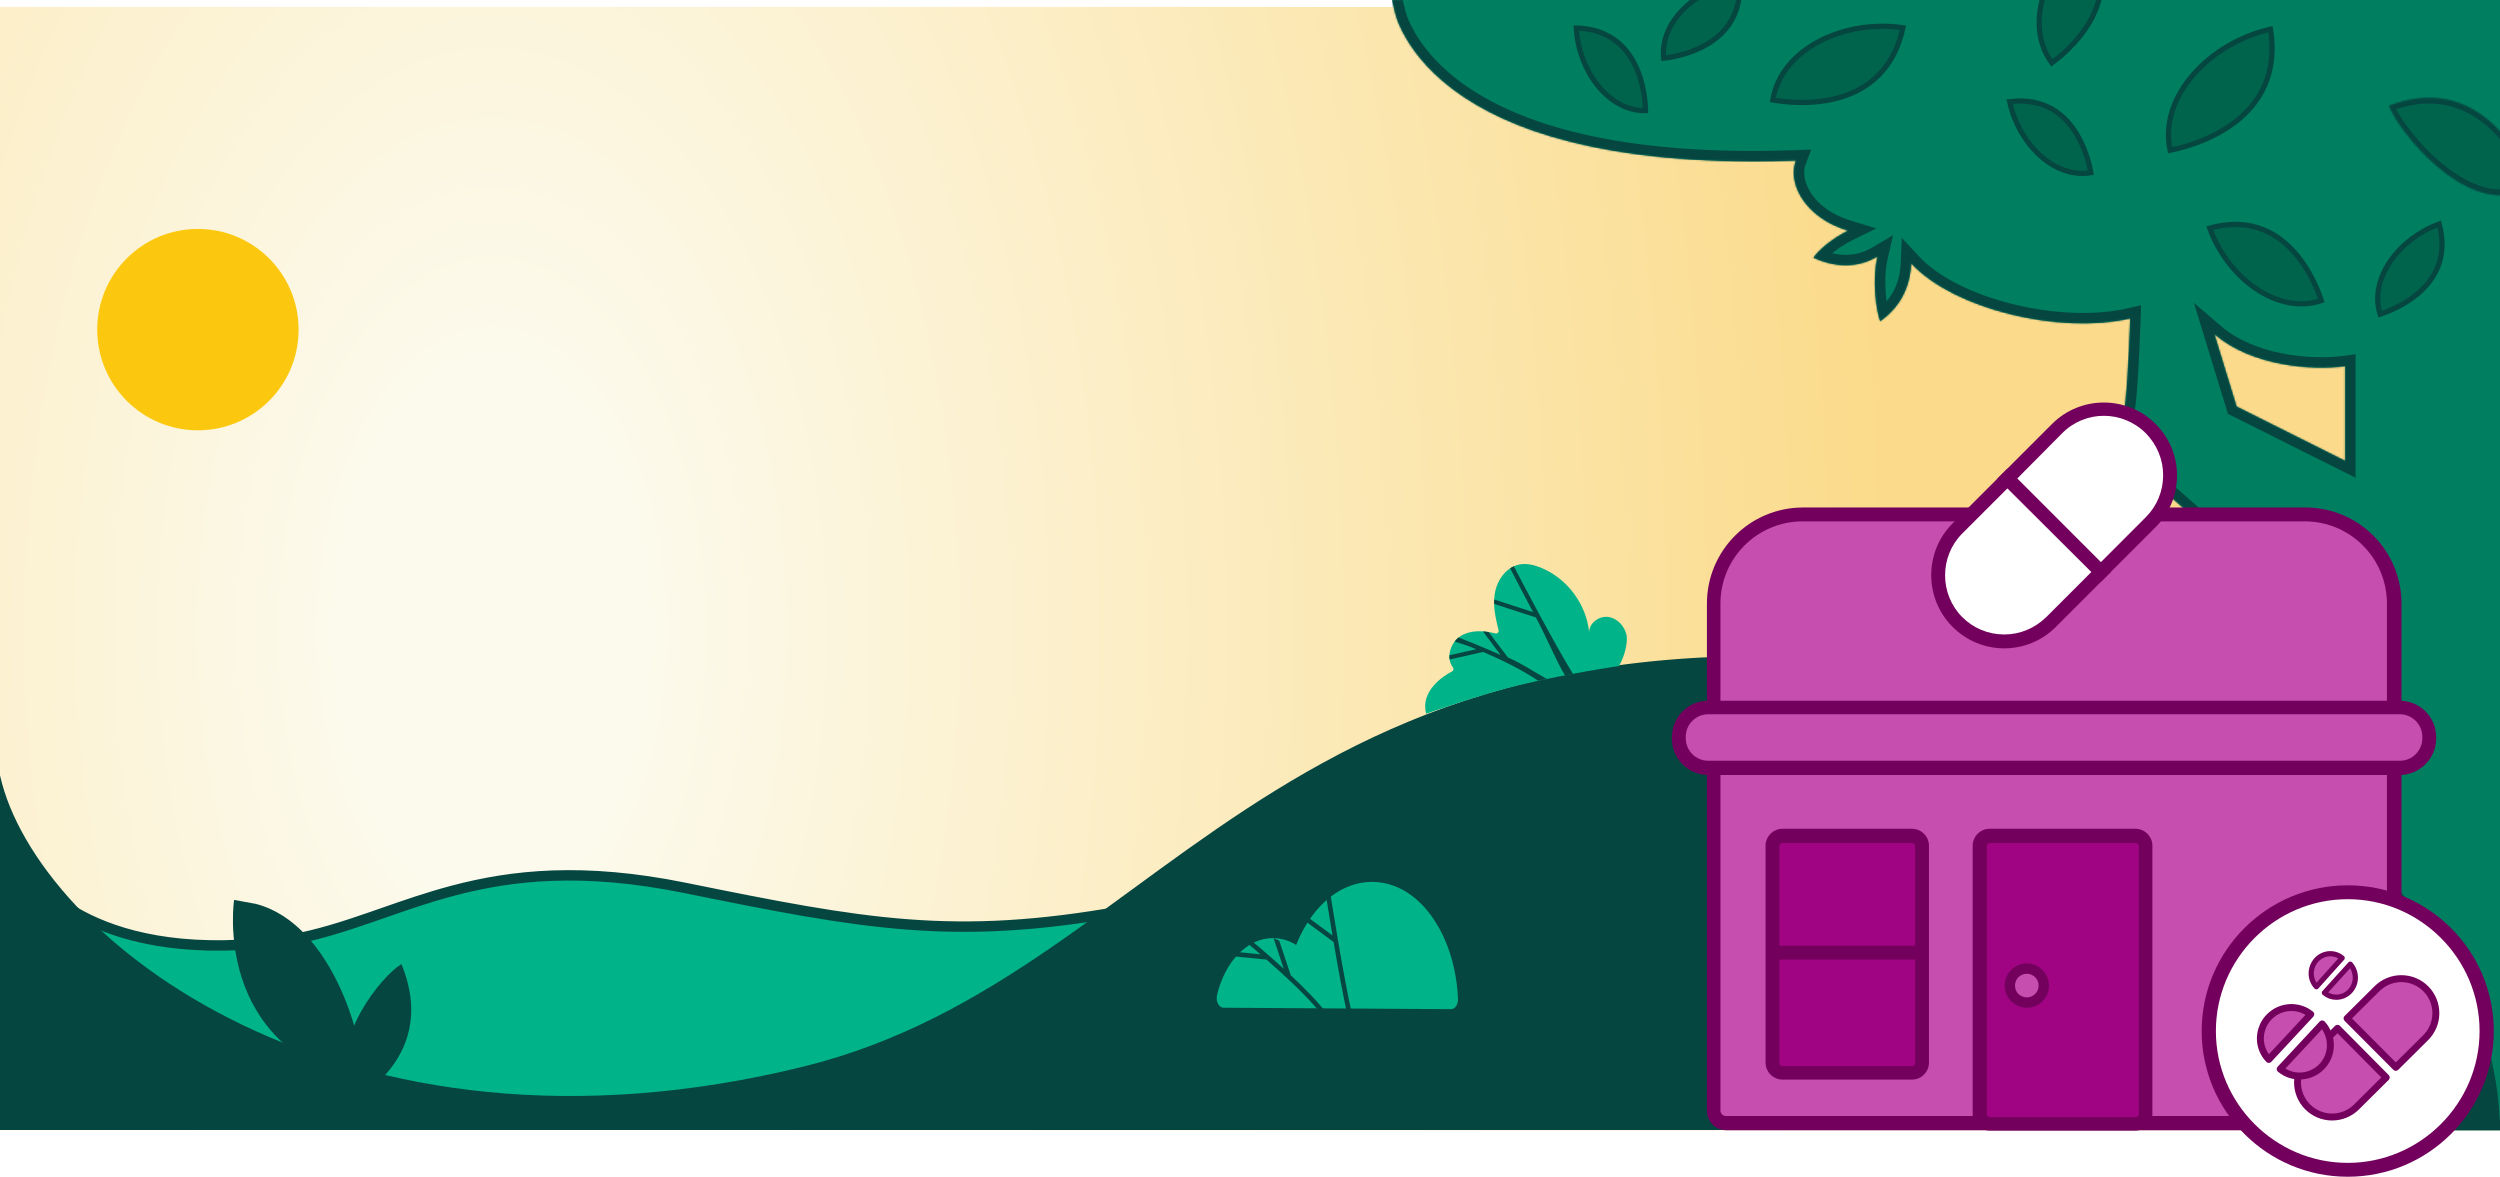 <svg width="1440" height="678" viewBox="0 0 1440 678" fill="none" xmlns="http://www.w3.org/2000/svg">
<g filter="url(#filter0_d_6508_731)">
<rect x="-1" width="1441" height="647" fill="url(#paint0_diamond_6508_731)"/>
</g>
<mask id="path-2-inside-1_6508_731" fill="white">
<path d="M1177.65 165.763C1177.65 165.763 1200.31 169.327 1202.74 149.326C1197.05 148.76 1179.26 152.599 1177.81 162.895"/>
</mask>
<path d="M1177.65 165.763C1177.65 165.763 1200.31 169.327 1202.74 149.326C1197.05 148.76 1179.26 152.599 1177.81 162.895" fill="#00644C"/>
<path d="M1202.74 149.326L1205.87 150.136L1206.27 146.869L1202.51 146.496L1202.74 149.326ZM1177.65 165.763C1177.67 168.566 1177.68 168.566 1177.68 168.566C1177.68 168.566 1177.68 168.567 1177.68 168.567C1177.68 168.567 1177.69 168.568 1177.69 168.568C1177.7 168.569 1177.71 168.571 1177.72 168.572C1177.73 168.575 1177.76 168.579 1177.79 168.583C1177.85 168.592 1177.93 168.603 1178.03 168.616C1178.24 168.642 1178.52 168.675 1178.88 168.708C1179.58 168.774 1180.58 168.841 1181.77 168.853C1184.13 168.877 1187.34 168.682 1190.66 167.787C1197.43 165.963 1204.52 161.233 1205.87 150.136L1199.62 148.515C1198.53 157.419 1193.07 160.909 1187.9 162.302C1185.25 163.016 1182.65 163.18 1180.69 163.161C1179.71 163.151 1178.92 163.096 1178.38 163.045C1178.11 163.02 1177.9 162.996 1177.77 162.98C1177.71 162.971 1177.66 162.965 1177.64 162.961C1177.62 162.96 1177.62 162.958 1177.61 162.958C1177.61 162.958 1177.61 162.958 1177.61 162.958C1177.61 162.958 1177.62 162.958 1177.62 162.959C1177.62 162.959 1177.62 162.959 1177.62 162.959C1177.62 162.959 1177.62 162.959 1177.65 165.763ZM1202.51 146.496C1200.65 146.311 1198.14 146.497 1195.52 146.961C1192.85 147.434 1189.85 148.235 1186.98 149.403C1181.42 151.67 1175.58 155.646 1174.68 162.041L1180.93 163.75C1181.48 159.848 1185.27 156.757 1190.38 154.672C1192.86 153.664 1195.47 152.967 1197.78 152.558C1200.14 152.139 1201.99 152.058 1202.97 152.155L1202.51 146.496Z" fill="#064641" mask="url(#path-2-inside-1_6508_731)"/>
<circle cx="114" cy="189.863" r="58" fill="#FCC80F"/>
<mask id="path-5-inside-2_6508_731" fill="white">
<path fill-rule="evenodd" clip-rule="evenodd" d="M1449.5 650.999H1331.79V357.29L1220.72 260.381L1220.72 260.373C1220.78 259.958 1222.55 246.388 1224.31 230.816C1225.95 216.249 1227 183.411 1227 183.411C1186.52 192.763 1125.4 178.222 1100.84 151.66C1100.39 162.735 1096.36 175.552 1083 184.999C1080.86 179.403 1078.19 161.896 1081.43 147.739C1072.77 152.849 1060.46 155.632 1044.57 148.453C1047.14 144.477 1055.01 137.524 1064.5 132.872C1058.5 131.034 1053.21 128.528 1048.97 125.504C1045.63 123.145 1042.8 120.566 1040.55 117.824C1038.28 115.077 1036.52 112.206 1035.3 109.255C1032.86 103.428 1032.57 97.475 1034.46 92.491C1026.01 92.793 1017.65 92.947 1009.61 92.947C997.83 92.958 986.052 92.61 974.335 91.902C963.888 91.268 953.519 90.282 943.28 88.95C934.084 87.749 925.033 86.216 916.183 84.362C908.154 82.674 900.334 80.685 892.774 78.409C867.608 70.886 846.233 59.882 830.647 46.426C824.399 41.027 819.066 35.307 814.717 29.344C811.178 24.502 808.267 19.522 806.004 14.442C802.157 5.794 800.505 -8.943 800.5 -9.001C959.217 -6.533 1117.97 -6.89 1276.71 -7.247C1333.14 -7.374 1389.57 -7.501 1446 -7.501C1446 102.189 1446.87 211.916 1447.75 321.657C1448.62 431.43 1449.5 541.217 1449.5 650.999ZM1275.49 192.448L1288.28 234.18L1350.81 265.469V210.905C1331.5 213.499 1297 210.905 1275.49 192.448Z"/>
</mask>
<path fill-rule="evenodd" clip-rule="evenodd" d="M1449.5 650.999H1331.79V357.29L1220.72 260.381L1220.72 260.373C1220.78 259.958 1222.55 246.388 1224.31 230.816C1225.95 216.249 1227 183.411 1227 183.411C1186.52 192.763 1125.4 178.222 1100.84 151.66C1100.39 162.735 1096.36 175.552 1083 184.999C1080.86 179.403 1078.19 161.896 1081.43 147.739C1072.77 152.849 1060.46 155.632 1044.57 148.453C1047.14 144.477 1055.01 137.524 1064.5 132.872C1058.5 131.034 1053.21 128.528 1048.97 125.504C1045.63 123.145 1042.8 120.566 1040.55 117.824C1038.28 115.077 1036.52 112.206 1035.3 109.255C1032.86 103.428 1032.57 97.475 1034.46 92.491C1026.01 92.793 1017.65 92.947 1009.61 92.947C997.83 92.958 986.052 92.61 974.335 91.902C963.888 91.268 953.519 90.282 943.28 88.95C934.084 87.749 925.033 86.216 916.183 84.362C908.154 82.674 900.334 80.685 892.774 78.409C867.608 70.886 846.233 59.882 830.647 46.426C824.399 41.027 819.066 35.307 814.717 29.344C811.178 24.502 808.267 19.522 806.004 14.442C802.157 5.794 800.505 -8.943 800.5 -9.001C959.217 -6.533 1117.97 -6.89 1276.71 -7.247C1333.14 -7.374 1389.57 -7.501 1446 -7.501C1446 102.189 1446.87 211.916 1447.75 321.657C1448.62 431.43 1449.5 541.217 1449.5 650.999ZM1275.49 192.448L1288.28 234.18L1350.81 265.469V210.905C1331.5 213.499 1297 210.905 1275.49 192.448Z" fill="#007E60"/>
<path d="M1443.99 -7.501V-10.501V-7.501ZM800.479 -6.001C1014.99 -4.501 1229.49 -4.501 1443.99 -4.501V-10.501C1229.49 -10.501 1015 -10.501 800.521 -12.001L800.479 -6.001ZM1443.99 -4.501L1446 -4.501V-10.501L1443.99 -10.501V-4.501ZM1331.79 650.999H1325.79V656.999H1331.79V650.999ZM1449.5 650.999V656.999H1455.5V650.999H1449.5ZM1331.79 357.29H1337.79V354.562L1335.74 352.769L1331.79 357.29ZM1220.72 260.381L1214.77 259.604L1214.35 262.79L1216.78 264.903L1220.72 260.381ZM1220.72 260.373L1226.67 261.149L1226.67 261.149L1220.72 260.373ZM1224.31 230.816L1230.27 231.49V231.49L1224.31 230.816ZM1227 183.411L1233 183.603L1233.25 175.81L1225.65 177.565L1227 183.411ZM1100.84 151.66L1105.24 147.586L1095.43 136.979L1094.84 151.415L1100.84 151.66ZM1083 184.999L1077.39 187.139L1080.15 194.359L1086.46 189.898L1083 184.999ZM1081.43 147.739L1087.28 149.079L1090.39 135.486L1078.38 142.571L1081.43 147.739ZM1044.57 148.453L1039.53 145.19L1035.73 151.048L1042.1 153.922L1044.57 148.453ZM1064.5 132.872L1067.14 138.26L1080.77 131.579L1066.26 127.135L1064.5 132.872ZM1048.97 125.504L1052.46 120.619L1052.44 120.609L1052.43 120.6L1048.97 125.504ZM1040.55 117.824L1045.19 114.018L1045.18 114.01L1045.17 114.003L1040.55 117.824ZM1035.3 109.255L1040.84 106.956L1040.83 106.945L1035.3 109.255ZM1034.46 92.491L1040.07 94.619L1043.27 86.172L1034.24 86.495L1034.46 92.491ZM1009.61 92.947V86.947H1009.61L1009.61 92.947ZM974.335 91.902L973.971 97.891L973.973 97.891L974.335 91.902ZM943.28 88.95L942.503 94.899L942.506 94.899L943.28 88.95ZM916.183 84.362L914.949 90.233L914.953 90.234L916.183 84.362ZM892.774 78.409L894.504 72.664L894.492 72.66L892.774 78.409ZM830.647 46.426L826.724 50.966L826.726 50.967L830.647 46.426ZM814.717 29.344L819.565 25.808L819.561 25.803L814.717 29.344ZM806.004 14.442L800.522 16.881L800.523 16.883L806.004 14.442ZM800.5 -9.001L800.593 -15L794.003 -15.103L794.518 -8.532L800.5 -9.001ZM1276.71 -7.247L1276.7 -13.247L1276.71 -7.247ZM1446 -7.501H1452V-13.501L1446 -13.501V-7.501ZM1447.75 321.657L1441.75 321.705L1447.75 321.657ZM1288.28 234.18L1282.54 235.938L1283.3 238.395L1285.59 239.546L1288.28 234.18ZM1275.49 192.448L1279.4 187.894L1263.69 174.415L1269.75 194.206L1275.49 192.448ZM1350.81 265.469L1348.12 270.835L1356.81 275.181V265.469H1350.81ZM1350.81 210.905H1356.81V204.045L1350.01 204.959L1350.81 210.905ZM1331.79 656.999H1449.5V644.999H1331.79V656.999ZM1325.79 357.29V650.999H1337.79V357.29H1325.79ZM1216.78 264.903L1327.85 361.811L1335.74 352.769L1224.66 255.86L1216.78 264.903ZM1214.77 259.596L1214.77 259.604L1226.67 261.158L1226.67 261.149L1214.77 259.596ZM1218.34 230.142C1216.59 245.664 1214.82 259.195 1214.77 259.596L1226.67 261.149C1226.73 260.722 1228.5 247.112 1230.27 231.49L1218.34 230.142ZM1227 183.411C1221 183.22 1221 183.22 1221 183.22C1221 183.22 1221 183.22 1221 183.221C1221 183.222 1221 183.223 1221 183.225C1221 183.229 1221 183.234 1221 183.242C1221 183.257 1221 183.28 1221 183.311C1221 183.372 1221 183.464 1220.99 183.585C1220.98 183.827 1220.97 184.184 1220.96 184.644C1220.92 185.565 1220.88 186.899 1220.81 188.545C1220.69 191.838 1220.51 196.379 1220.28 201.371C1219.81 211.421 1219.14 223.083 1218.34 230.143L1230.27 231.49C1231.12 223.982 1231.8 211.941 1232.26 201.93C1232.5 196.892 1232.68 192.314 1232.81 188.994C1232.87 187.335 1232.92 185.989 1232.95 185.057C1232.96 184.591 1232.98 184.229 1232.98 183.982C1232.99 183.859 1232.99 183.764 1232.99 183.701C1232.99 183.669 1233 183.645 1233 183.628C1233 183.62 1233 183.614 1233 183.609C1233 183.607 1233 183.606 1233 183.604C1233 183.604 1233 183.603 1233 183.603C1233 183.603 1233 183.603 1227 183.411ZM1096.43 155.734C1109.85 170.236 1132.56 180.907 1156.51 186.828C1180.57 192.774 1206.95 194.2 1228.35 189.257L1225.65 177.565C1206.56 181.974 1182.15 180.805 1159.39 175.178C1136.52 169.526 1116.4 159.646 1105.24 147.586L1096.43 155.734ZM1086.46 189.898C1101.73 179.106 1106.33 164.315 1106.83 151.905L1094.84 151.415C1094.45 161.155 1091 171.998 1079.54 180.099L1086.46 189.898ZM1075.58 146.399C1073.78 154.268 1073.66 162.837 1074.22 170.043C1074.77 177.153 1076.03 183.575 1077.39 187.139L1088.61 182.858C1087.83 180.827 1086.69 175.697 1086.18 169.116C1085.68 162.631 1085.84 155.368 1087.28 149.079L1075.58 146.399ZM1078.38 142.571C1071.27 146.766 1061.02 149.3 1047.03 142.985L1042.1 153.922C1059.91 161.964 1074.27 158.931 1084.48 152.907L1078.38 142.571ZM1049.6 151.717C1050.4 150.49 1052.46 148.22 1055.72 145.577C1058.88 143.012 1062.84 140.366 1067.14 138.26L1061.86 127.485C1056.66 130.031 1051.95 133.187 1048.16 136.255C1044.47 139.245 1041.31 142.44 1039.53 145.19L1049.6 151.717ZM1045.49 130.389C1050.35 133.856 1056.25 136.62 1062.74 138.61L1066.26 127.135C1060.75 125.449 1056.08 123.2 1052.46 120.619L1045.49 130.389ZM1035.91 121.63C1038.55 124.848 1041.8 127.784 1045.52 130.407L1052.43 120.6C1049.46 118.505 1047.05 116.284 1045.19 114.018L1035.91 121.63ZM1029.75 111.554C1031.23 115.114 1033.32 118.492 1035.92 121.645L1045.17 114.003C1043.24 111.663 1041.81 109.297 1040.84 106.956L1029.75 111.554ZM1028.85 90.363C1026.32 97.04 1026.85 104.601 1029.76 111.565L1040.83 106.945C1038.88 102.256 1038.82 97.91 1040.07 94.619L1028.85 90.363ZM1009.61 98.947C1017.73 98.947 1026.16 98.792 1034.67 98.487L1034.24 86.495C1025.87 86.795 1017.58 86.947 1009.61 86.947V98.947ZM973.973 97.891C985.814 98.606 997.713 98.959 1009.62 98.947L1009.61 86.947C997.946 86.958 986.291 86.613 974.696 85.913L973.973 97.891ZM942.506 94.899C952.883 96.249 963.389 97.248 973.971 97.891L974.698 85.913C964.387 85.287 954.154 84.314 944.054 83L942.506 94.899ZM914.953 90.234C923.956 92.121 933.159 93.679 942.503 94.899L944.057 83C935.009 81.819 926.11 80.311 917.414 78.489L914.953 90.234ZM891.044 84.154C898.774 86.481 906.76 88.511 914.949 90.233L917.418 78.49C909.549 76.836 901.894 74.889 894.504 72.664L891.044 84.154ZM826.726 50.967C843.103 65.107 865.294 76.457 891.056 84.158L894.492 72.66C869.922 65.316 849.362 54.657 834.568 41.884L826.726 50.967ZM809.869 32.879C814.516 39.252 820.171 45.303 826.724 50.966L834.57 41.886C828.628 36.751 823.615 31.363 819.565 25.808L809.869 32.879ZM800.523 16.883C802.971 22.379 806.103 27.726 809.873 32.884L819.561 25.803C816.254 21.278 813.562 16.664 811.486 12.001L800.523 16.883ZM794.518 -8.532C794.542 -8.225 794.994 -4.304 795.914 0.605C796.825 5.463 798.3 11.884 800.522 16.881L811.487 12.003C809.862 8.351 808.587 3.08 807.709 -1.606C806.839 -6.243 806.462 -9.719 806.482 -9.47L794.518 -8.532ZM1276.7 -13.247C1117.94 -12.89 959.248 -12.533 800.593 -15L800.407 -3.002C959.186 -0.533 1117.99 -0.89 1276.72 -1.247L1276.7 -13.247ZM1446 -13.501C1389.56 -13.501 1333.13 -13.374 1276.7 -13.247L1276.72 -1.247C1333.16 -1.374 1389.58 -1.501 1446 -1.501V-13.501ZM1453.75 321.61C1452.87 211.864 1452 102.161 1452 -7.501H1440C1440 102.217 1440.88 211.968 1441.75 321.705L1453.75 321.61ZM1455.5 650.999C1455.5 541.189 1454.62 431.378 1453.75 321.61L1441.75 321.705C1442.62 431.482 1443.5 541.245 1443.5 650.999H1455.5ZM1294.02 232.422L1281.23 190.689L1269.75 194.206L1282.54 235.938L1294.02 232.422ZM1353.49 260.104L1290.96 228.814L1285.59 239.546L1348.12 270.835L1353.49 260.104ZM1344.81 210.905V265.469H1356.81V210.905H1344.81ZM1271.58 197.001C1283.4 207.138 1298.5 212.713 1312.84 215.463C1327.22 218.219 1341.32 218.233 1351.6 216.852L1350.01 204.959C1340.98 206.171 1328.18 206.185 1315.1 203.678C1302 201.165 1289.09 196.215 1279.4 187.894L1271.58 197.001Z" fill="#064641" mask="url(#path-5-inside-2_6508_731)"/>
<path d="M167.438 541.33L167.486 541.323L167.535 541.314C183.603 538.405 198.546 533.532 213.649 528.306C215.913 527.523 218.179 526.732 220.454 525.938C233.402 521.42 246.615 516.809 261.076 512.991C294.937 504.051 335.648 499.466 394.41 511.399C497.976 532.431 549.332 542.114 646.526 524.816C667.705 521.046 686.323 517.341 703.223 513.977C763.768 501.925 802.268 494.262 857.557 503.772C892.815 509.837 919.943 522.573 938.241 533.776C947.39 539.378 954.326 544.593 958.961 548.394C961.278 550.294 963.019 551.84 964.172 552.902C964.494 553.198 964.77 553.457 965 553.675V646.863H-145V529.476C-145 506.877 -138.486 492.685 -128.348 484.196C-118.122 475.634 -103.635 472.383 -86.705 472.95C-53.033 474.079 -11.494 490.252 19.498 505.716C19.502 505.722 19.507 505.728 19.511 505.734C19.823 506.15 20.282 506.739 20.899 507.471C22.132 508.935 23.995 510.971 26.573 513.343C31.731 518.089 39.743 524.174 51.272 529.712C74.359 540.801 111.35 549.599 167.438 541.33Z" fill="#00B388" stroke="#064641" stroke-width="6"/>
<path d="M462.5 614.422C196.698 679.833 21 540.494 0 446.586V650.862H1440C1438.01 497.911 1252.96 406.656 1162.5 391.641C736.276 318.068 681.458 560.538 462.5 614.422Z" fill="#064641"/>
<path d="M134.84 518.344C134.84 518.344 121.911 602.939 209.065 623.932C210.888 602.467 192.207 532.171 147.303 520.625" fill="#064641"/>
<path d="M204.862 632.867C204.862 632.867 252.981 607.972 231.23 555.301C219.565 562.369 190.549 598.193 201.381 625.602" fill="#064641"/>
<path d="M936.778 365.359C938.02 370.407 935.207 379.193 932.5 383.63C906 387.63 885.044 392.236 875 394.63C853.33 399.794 821.502 411.13 821.502 411.13C817.88 398.235 831.32 389.252 836.359 386.747C836.571 386.639 836.756 386.485 836.9 386.296C837.043 386.108 837.143 385.889 837.19 385.656C837.238 385.424 837.232 385.183 837.174 384.953C837.115 384.723 837.005 384.509 836.853 384.327C835.849 383.034 835.205 381.498 834.984 379.876C834.86 379.064 834.824 378.241 834.877 377.422C835.106 374.186 836.395 371.116 838.545 368.686C839.027 368.148 839.551 367.649 840.113 367.195C840.513 366.874 840.935 366.58 841.375 366.316C845.202 364.002 849.65 363.366 854.163 363.68C855.264 363.751 856.374 363.886 857.47 364.066C858.772 364.268 860.069 364.546 861.342 364.864C861.601 364.925 861.872 364.919 862.127 364.845C862.383 364.771 862.615 364.632 862.801 364.442C862.987 364.252 863.12 364.017 863.188 363.759C863.257 363.502 863.257 363.232 863.19 362.974C861.89 357.991 860.742 352.919 860.618 347.846C860.598 347.002 860.603 346.16 860.649 345.315C860.695 344.271 860.796 343.23 860.95 342.196C861.833 336.352 865.026 330.522 869.836 327.344C870.511 326.896 871.222 326.505 871.962 326.173C872.998 325.697 874.087 325.348 875.207 325.135C879.253 324.363 883.442 325.353 887.269 326.869C902.45 332.896 913.701 347.809 915.325 364.059C915.477 358.864 920.95 354.779 926.118 355.339C931.279 355.9 935.531 360.321 936.778 365.359Z" fill="#00B388"/>
<path d="M868.502 378.63L857.472 364.067C856.376 363.886 855.266 363.751 854.165 363.68L864.307 377.242C853.301 372.342 843.155 368.375 840.116 367.195C839.554 367.649 839.03 368.148 838.548 368.686L838.002 369.63C838.142 369.685 843.437 371.051 850.364 373.916L834.88 377.422C834.827 378.241 834.863 379.064 834.987 379.876L854.208 375.529C866.036 380.514 877.346 386.275 886.002 392.13L891.002 391.13C880.502 385.13 877.832 382.917 868.502 378.63Z" fill="#064641"/>
<path d="M871.965 326.173C871.225 326.504 870.514 326.896 869.838 327.344C871.776 331.102 876.975 341.165 883.045 352.591L860.65 345.314C860.604 346.159 860.599 347.002 860.619 347.846L884.68 355.67C891.276 368.025 896.324 380.66 901.498 389.13L905.998 388.13C895.639 371.335 876.103 334.213 871.965 326.173Z" fill="#064641"/>
<path d="M1096.08 15.967C1090.01 43.842 1071.19 54.174 1053.73 57.566C1044.81 59.301 1036.22 59.219 1029.86 58.701C1026.68 58.442 1024.07 58.074 1022.25 57.773C1021.84 57.704 1021.47 57.639 1021.14 57.579C1023.58 42.843 1033.85 31.18 1047.85 23.822C1061.8 16.491 1079.31 13.506 1096.08 15.967Z" fill="#00644C" stroke="#064641" stroke-width="3"/>
<path d="M1157.58 58.564C1178.03 56.031 1189.68 66.365 1196.3 77.461C1199.72 83.186 1201.79 89.13 1203.02 93.65C1203.63 95.908 1204.03 97.802 1204.27 99.126C1204.29 99.244 1204.31 99.358 1204.33 99.467C1193.75 101.26 1183.33 97.096 1174.87 89.363C1166.46 81.668 1160.12 70.533 1157.58 58.564Z" fill="#00644C" stroke="#064641" stroke-width="3"/>
<path d="M1404.99 129.019C1410.33 148.924 1401.7 161.897 1391.63 169.985C1386.43 174.159 1380.83 177.039 1376.52 178.876C1374.37 179.794 1372.55 180.448 1371.27 180.871C1371.16 180.909 1371.05 180.945 1370.94 180.979C1367.7 170.744 1370.39 159.848 1376.88 150.41C1383.34 141.016 1393.49 133.189 1404.99 129.019Z" fill="#00644C" stroke="#064641" stroke-width="3"/>
<path d="M907.939 16.107C928.536 16.758 938.459 28.766 943.287 40.75C945.778 46.933 946.915 53.127 947.427 57.782C947.683 60.106 947.782 62.039 947.818 63.385C947.821 63.505 947.824 63.62 947.826 63.731C937.091 63.87 927.438 58.149 920.281 49.206C913.158 40.305 908.602 28.324 907.939 16.107Z" fill="#00644C" stroke="#064641" stroke-width="3"/>
<path d="M1002 -10.611C1003.27 9.958 992.239 20.956 980.757 26.879C974.832 29.935 968.771 31.644 964.185 32.587C961.894 33.059 959.979 33.338 958.642 33.498C958.523 33.513 958.408 33.526 958.298 33.539C957.16 22.863 961.958 12.72 970.195 4.761C978.394 -3.16 989.898 -8.812 1002 -10.611Z" fill="#00644C" stroke="#064641" stroke-width="3"/>
<path d="M1272.82 131.403C1297.37 124.59 1313.41 135.143 1323.4 147.515C1328.53 153.862 1332.08 160.702 1334.34 165.962C1335.47 168.59 1336.28 170.817 1336.8 172.38C1336.9 172.665 1336.98 172.929 1337.06 173.168C1324.42 177.349 1310.92 174.105 1299.25 166.133C1287.62 158.192 1277.93 145.641 1272.82 131.403Z" fill="#00644C" stroke="#064641" stroke-width="3"/>
<path d="M1201.57 -37.822C1215.68 -16.61 1210.64 1.916 1201.99 15.265C1197.55 22.112 1192.15 27.608 1187.86 31.395C1185.71 33.287 1183.85 34.747 1182.52 35.73C1182.28 35.91 1182.06 36.074 1181.86 36.221C1173.95 25.504 1172.84 11.67 1176.78 -1.903C1180.72 -15.421 1189.63 -28.536 1201.57 -37.822Z" fill="#00644C" stroke="#064641" stroke-width="3"/>
<path d="M1307.8 16.817C1312.54 46.601 1297.98 63.994 1282.09 74.022C1273.98 79.144 1265.51 82.35 1259.06 84.274C1255.83 85.235 1253.12 85.875 1251.22 86.273C1250.75 86.372 1250.33 86.457 1249.96 86.527C1246.67 71.069 1252.32 55.632 1263.29 43.018C1274.22 30.448 1290.33 20.799 1307.8 16.817Z" fill="#00644C" stroke="#064641" stroke-width="3"/>
<mask id="path-22-inside-3_6508_731" fill="white">
<path d="M1458.94 106.925C1458.94 106.925 1435.57 38.305 1376.04 60.92C1382.84 77.687 1419.76 121.797 1450.69 110.701"/>
</mask>
<path d="M1458.94 106.925C1458.94 106.925 1435.57 38.305 1376.04 60.92C1382.84 77.687 1419.76 121.797 1450.69 110.701" fill="#00644C"/>
<path d="M1376.04 60.92L1375.3 57.774L1372.22 58.943L1373.64 62.442L1376.04 60.92ZM1458.94 106.925C1461.41 105.597 1461.41 105.595 1461.41 105.593C1461.41 105.592 1461.41 105.59 1461.41 105.588C1461.41 105.584 1461.41 105.579 1461.4 105.573C1461.4 105.56 1461.39 105.544 1461.39 105.523C1461.37 105.482 1461.35 105.425 1461.33 105.352C1461.27 105.206 1461.2 104.998 1461.1 104.732C1460.9 104.199 1460.6 103.436 1460.21 102.481C1459.42 100.571 1458.24 97.89 1456.63 94.755C1453.41 88.493 1448.48 80.363 1441.6 72.944C1427.75 58.009 1406.1 46.074 1375.3 57.774L1376.78 64.066C1405.51 53.151 1425.31 64.219 1438.03 77.94C1444.44 84.849 1449.06 92.46 1452.09 98.359C1453.6 101.303 1454.71 103.806 1455.43 105.561C1455.79 106.438 1456.06 107.127 1456.23 107.589C1456.32 107.819 1456.38 107.994 1456.42 108.106C1456.44 108.162 1456.46 108.203 1456.47 108.228C1456.47 108.24 1456.47 108.248 1456.47 108.253C1456.47 108.255 1456.47 108.256 1456.47 108.256C1456.47 108.256 1456.47 108.255 1456.47 108.255C1456.47 108.254 1456.47 108.253 1458.94 106.925ZM1373.64 62.442C1375.51 67.045 1379.29 73.213 1384.27 79.634C1389.29 86.1 1395.64 92.987 1402.78 98.992C1416.91 110.884 1434.74 119.836 1451.39 113.862L1449.99 107.539C1435.71 112.663 1419.62 105.108 1405.86 93.527C1399.05 87.796 1392.96 81.205 1388.17 75.031C1383.35 68.813 1379.97 63.179 1378.44 59.399L1373.64 62.442Z" fill="#064641" mask="url(#path-22-inside-3_6508_731)"/>
<path d="M701.009 573.122C705.547 554.003 718.352 540.254 733.353 540.349C738.046 540.407 742.629 541.77 746.583 544.286C756.194 520.002 775.624 504.54 797.171 508.648C820.751 513.143 838.313 541.474 839.783 575.081C839.786 575.17 839.79 575.258 839.794 575.344C839.926 578.575 838.094 581.294 835.806 581.279L704.745 580.443C702.068 580.428 700.155 576.716 701.009 573.122Z" fill="#00B388"/>
<path d="M743.462 561.735L736.877 541.907C735.797 541.339 734.688 540.813 733.564 540.357L739.432 558.009C729.661 549.085 720.461 541.433 717.703 539.148C716.96 539.428 716.24 539.766 715.551 540.16L715.232 540.555C715.359 540.661 719.827 544.319 726.053 549.707L708.699 547.992C708.36 548.828 708.112 549.698 707.96 550.587L729.501 552.721C740.099 562.019 753.885 574.765 760.876 583.867L764.038 584.077L764.243 583.93C759.77 577.656 751.7 569.439 743.462 561.735Z" fill="#064641"/>
<path d="M765.124 507.438C764.238 507.527 763.361 507.689 762.501 507.922C763.218 512.511 765.146 524.801 767.51 538.814L746.693 523.465C746.352 524.33 746.055 525.206 745.783 526.093L768.147 542.591C770.737 557.755 773.727 574.258 776.182 584.88L778.965 585.064C773.991 563.967 766.648 517.253 765.124 507.438Z" fill="#064641"/>
<path d="M1371.87 647.031H994.376C990.379 647.031 987.182 643.833 987.182 639.836V347.67C987.182 319.292 1010.16 296.311 1038.54 296.311H1327.91C1356.29 296.311 1379.27 319.292 1379.27 347.67V639.636C1379.07 643.633 1375.87 647.031 1371.87 647.031Z" fill="#C54EAE"/>
<path d="M1371.88 651.028H994.377C988.182 651.028 983.186 646.032 983.186 639.837V347.67C983.186 317.095 1007.97 292.314 1038.54 292.314H1327.91C1358.49 292.314 1383.27 317.095 1383.27 347.67V639.637C1383.07 645.832 1378.07 651.028 1371.88 651.028ZM1038.34 300.308C1012.16 300.308 990.979 321.491 990.979 347.67V639.637C990.979 641.436 992.378 642.835 994.177 642.835H1371.68C1373.47 642.835 1374.87 641.436 1374.87 639.637V347.67C1374.87 321.491 1353.69 300.308 1327.51 300.308H1038.34Z" fill="#74005E"/>
<path d="M1382.26 442.394H983.983C974.59 442.394 966.996 434.8 966.996 425.408V424.609C966.996 415.216 974.59 407.622 983.983 407.622H1382.26C1391.66 407.622 1399.25 415.216 1399.25 424.609V425.408C1399.25 434.8 1391.66 442.394 1382.26 442.394Z" fill="#C54EAE"/>
<path d="M1382.27 446.392H983.983C972.392 446.392 963 436.999 963 425.409V424.609C963 413.018 972.392 403.626 983.983 403.626H1382.27C1393.86 403.626 1403.25 413.018 1403.25 424.609V425.409C1403.25 436.799 1393.86 446.392 1382.27 446.392ZM983.983 411.42C976.789 411.42 970.994 417.215 970.994 424.409V425.209C970.994 432.403 976.789 438.198 983.983 438.198H1382.27C1389.46 438.198 1395.25 432.403 1395.25 425.209V424.409C1395.25 417.215 1389.46 411.42 1382.27 411.42H983.983Z" fill="#74005E"/>
<path d="M1238.78 300.908L1210 329.685L1156.04 275.729L1184.82 246.951C1199.61 232.163 1223.79 232.163 1238.78 246.951C1246.17 254.346 1249.97 264.138 1249.97 273.93C1249.97 283.722 1246.17 293.514 1238.78 300.908Z" fill="white"/>
<path d="M1210 335.28L1150.45 275.727L1182.02 244.152C1198.41 227.766 1225.19 227.766 1241.58 244.152C1249.57 252.146 1253.97 262.738 1253.97 273.929C1253.97 285.12 1249.57 295.711 1241.58 303.705L1210 335.28ZM1161.84 275.727L1210 323.889L1235.98 297.91C1242.38 291.515 1245.97 282.922 1245.97 273.729C1245.97 264.536 1242.38 256.143 1235.98 249.548C1222.59 236.159 1201.01 236.159 1187.82 249.548L1161.84 275.727Z" fill="#74005E"/>
<path d="M1210 329.685L1181.23 358.462C1166.44 373.251 1142.26 373.251 1127.47 358.462C1112.68 343.674 1112.68 319.494 1127.47 304.506L1156.25 275.729L1210 329.685Z" fill="white"/>
<path d="M1154.45 373.45C1143.26 373.45 1132.66 369.053 1124.67 361.06C1108.28 344.673 1108.28 317.894 1124.67 301.507L1156.25 269.933L1215.8 329.485L1184.22 361.06C1176.23 369.053 1165.64 373.45 1154.45 373.45ZM1156.25 281.324L1130.27 307.303C1117.08 320.492 1117.08 342.275 1130.27 355.464C1136.66 361.859 1145.25 365.456 1154.45 365.456C1163.64 365.456 1172.03 361.859 1178.63 355.464L1204.61 329.485L1156.25 281.324Z" fill="#74005E"/>
<path d="M1101.29 617.855H1026.75C1023.55 617.855 1020.95 615.257 1020.95 612.06V487.16C1020.95 483.962 1023.55 481.364 1026.75 481.364H1101.29C1104.49 481.364 1107.08 483.962 1107.08 487.16V612.06C1107.08 615.257 1104.49 617.855 1101.29 617.855Z" fill="#A00483"/>
<path d="M1101.29 621.851H1026.75C1021.35 621.851 1016.96 617.454 1016.96 612.059V487.158C1016.96 481.763 1021.35 477.366 1026.75 477.366H1101.29C1106.69 477.366 1111.08 481.763 1111.08 487.158V612.059C1111.08 617.454 1106.69 621.851 1101.29 621.851ZM1026.75 485.56C1025.75 485.56 1024.95 486.359 1024.95 487.358V612.259C1024.95 613.258 1025.75 614.057 1026.75 614.057H1101.29C1102.29 614.057 1103.09 613.258 1103.09 612.259V487.358C1103.09 486.359 1102.29 485.56 1101.29 485.56H1026.75Z" fill="#74005E"/>
<path d="M1229.99 647.23H1146.05C1142.86 647.23 1140.26 644.632 1140.26 641.434V487.158C1140.26 483.96 1142.86 481.362 1146.05 481.362H1229.99C1233.18 481.362 1235.78 483.96 1235.78 487.158V641.434C1235.78 644.632 1233.18 647.23 1229.99 647.23Z" fill="#A00483"/>
<path d="M1229.99 651.227H1146.05C1140.66 651.227 1136.26 646.831 1136.26 641.435V487.158C1136.26 481.763 1140.66 477.366 1146.05 477.366H1229.99C1235.38 477.366 1239.78 481.763 1239.78 487.158V641.435C1239.78 646.831 1235.38 651.227 1229.99 651.227ZM1146.25 485.56C1145.25 485.56 1144.46 486.359 1144.46 487.358V641.635C1144.46 642.634 1145.25 643.434 1146.25 643.434H1230.19C1231.19 643.434 1231.99 642.634 1231.99 641.635V487.358C1231.99 486.359 1231.19 485.56 1230.19 485.56H1146.25Z" fill="#74005E"/>
<path d="M1106.88 544.713H1020.95V552.707H1106.88V544.713Z" fill="#74005E"/>
<path d="M1167.44 577.487C1172.84 577.487 1177.23 573.103 1177.23 567.695C1177.23 562.286 1172.84 557.902 1167.44 557.902C1162.03 557.902 1157.64 562.286 1157.64 567.695C1157.64 573.103 1162.03 577.487 1167.44 577.487Z" fill="#C54EAE"/>
<path d="M1167.44 580.485C1160.44 580.485 1154.65 574.689 1154.65 567.695C1154.65 560.701 1160.44 554.905 1167.44 554.905C1174.43 554.905 1180.23 560.701 1180.23 567.695C1180.23 574.689 1174.63 580.485 1167.44 580.485ZM1167.44 560.9C1163.64 560.9 1160.64 563.898 1160.64 567.695C1160.64 571.492 1163.64 574.49 1167.44 574.49C1171.23 574.49 1174.23 571.492 1174.23 567.695C1174.23 563.898 1171.23 560.9 1167.44 560.9Z" fill="#74005E"/>
<path d="M1352.29 673.811C1396.45 673.811 1432.23 638.039 1432.23 593.875C1432.23 549.71 1396.45 513.938 1352.29 513.938C1308.12 513.938 1272.35 549.71 1272.35 593.875C1272.35 638.039 1308.12 673.811 1352.29 673.811Z" fill="white"/>
<path d="M1352.29 677.807C1305.93 677.807 1268.16 640.237 1268.16 593.874C1268.16 547.511 1305.93 509.941 1352.29 509.941C1398.65 509.941 1436.42 547.511 1436.42 593.874C1436.42 640.237 1398.65 677.807 1352.29 677.807ZM1352.29 517.935C1310.52 517.935 1276.35 552.108 1276.35 593.874C1276.35 635.641 1310.52 669.814 1352.29 669.814C1394.06 669.814 1428.23 635.641 1428.23 593.874C1428.23 552.108 1394.06 517.935 1352.29 517.935Z" fill="#74005E"/>
<path d="M1397.1 597.767L1379.98 614.772L1351.92 586.598L1369.05 569.588C1370.89 567.724 1373.09 566.244 1375.51 565.232C1377.93 564.221 1380.53 563.698 1383.15 563.694C1385.77 563.691 1388.37 564.206 1390.79 565.211C1393.22 566.216 1395.42 567.69 1397.27 569.549C1399.12 571.407 1400.58 573.614 1401.58 576.041C1402.57 578.469 1403.08 581.069 1403.06 583.692C1403.05 586.315 1402.51 588.909 1401.49 591.324C1400.47 593.74 1398.98 595.93 1397.11 597.767H1397.1Z" fill="#C54EAE" stroke="#74005E" stroke-width="4" stroke-linejoin="round"/>
<path d="M1374.46 620.623L1357.33 637.628C1355.47 639.47 1353.27 640.928 1350.85 641.919C1348.42 642.91 1345.83 643.414 1343.21 643.403C1340.6 643.391 1338.01 642.865 1335.6 641.853C1333.18 640.841 1330.99 639.364 1329.15 637.506C1327.31 635.647 1325.85 633.444 1324.86 631.023C1323.87 628.601 1323.36 626.007 1323.38 623.391C1323.39 620.774 1323.91 618.185 1324.93 615.772C1325.94 613.359 1327.41 611.169 1329.27 609.326L1346.4 592.321L1374.46 620.623Z" fill="#C54EAE" stroke="#74005E" stroke-width="4" stroke-linejoin="round"/>
<path d="M1331 584.234L1306.83 610.228C1303.69 606.966 1301.94 602.608 1301.97 598.081C1302 594.729 1302.97 591.452 1304.77 588.624C1306.57 585.797 1309.13 583.532 1312.16 582.089C1315.18 580.646 1318.55 580.081 1321.88 580.461C1325.22 580.84 1328.37 582.147 1331 584.234Z" fill="#C54EAE" stroke="#74005E" stroke-width="4" stroke-linejoin="round"/>
<path d="M1349.09 551.799L1334.24 568.353C1332.31 566.276 1331.24 563.501 1331.25 560.618C1331.27 558.483 1331.87 556.396 1332.98 554.595C1334.08 552.795 1335.66 551.353 1337.52 550.433C1339.38 549.514 1341.45 549.155 1343.49 549.396C1345.54 549.638 1347.48 550.471 1349.09 551.799Z" fill="#C54EAE" stroke="#74005E" stroke-width="3" stroke-linejoin="round"/>
<path d="M1342.31 602.055C1342.31 606.756 1340.44 611.264 1337.11 614.588C1333.79 617.913 1329.28 619.783 1324.58 619.789C1320.5 619.818 1316.54 618.397 1313.4 615.78L1337.58 589.786C1340.62 593.152 1342.3 597.521 1342.31 602.055Z" fill="#C54EAE" stroke="#74005E" stroke-width="4" stroke-linejoin="round"/>
<path d="M1356.68 563.15C1356.67 566.132 1355.52 568.991 1353.47 571.099C1351.42 573.208 1348.63 574.394 1345.73 574.398C1343.21 574.416 1340.77 573.515 1338.84 571.855L1353.76 555.368C1355.63 557.503 1356.67 560.274 1356.68 563.15Z" fill="#C54EAE" stroke="#74005E" stroke-width="3" stroke-linejoin="round"/>
<defs>
<filter id="filter0_d_6508_731" x="-5" y="0" width="1449" height="655" filterUnits="userSpaceOnUse" color-interpolation-filters="sRGB">
<feFlood flood-opacity="0" result="BackgroundImageFix"/>
<feColorMatrix in="SourceAlpha" type="matrix" values="0 0 0 0 0 0 0 0 0 0 0 0 0 0 0 0 0 0 127 0" result="hardAlpha"/>
<feOffset dy="4"/>
<feGaussianBlur stdDeviation="2"/>
<feComposite in2="hardAlpha" operator="out"/>
<feColorMatrix type="matrix" values="0 0 0 0 0 0 0 0 0 0 0 0 0 0 0 0 0 0 0.25 0"/>
<feBlend mode="normal" in2="BackgroundImageFix" result="effect1_dropShadow_6508_731"/>
<feBlend mode="normal" in="SourceGraphic" in2="effect1_dropShadow_6508_731" result="shape"/>
</filter>
<radialGradient id="paint0_diamond_6508_731" cx="0" cy="0" r="1" gradientUnits="userSpaceOnUse" gradientTransform="translate(282.5 360) rotate(-0.142) scale(805.002 1385.9)">
<stop offset="0.111" stop-color="#FCFAEC"/>
<stop offset="1" stop-color="#FBDB8B"/>
</radialGradient>
</defs>
</svg>
